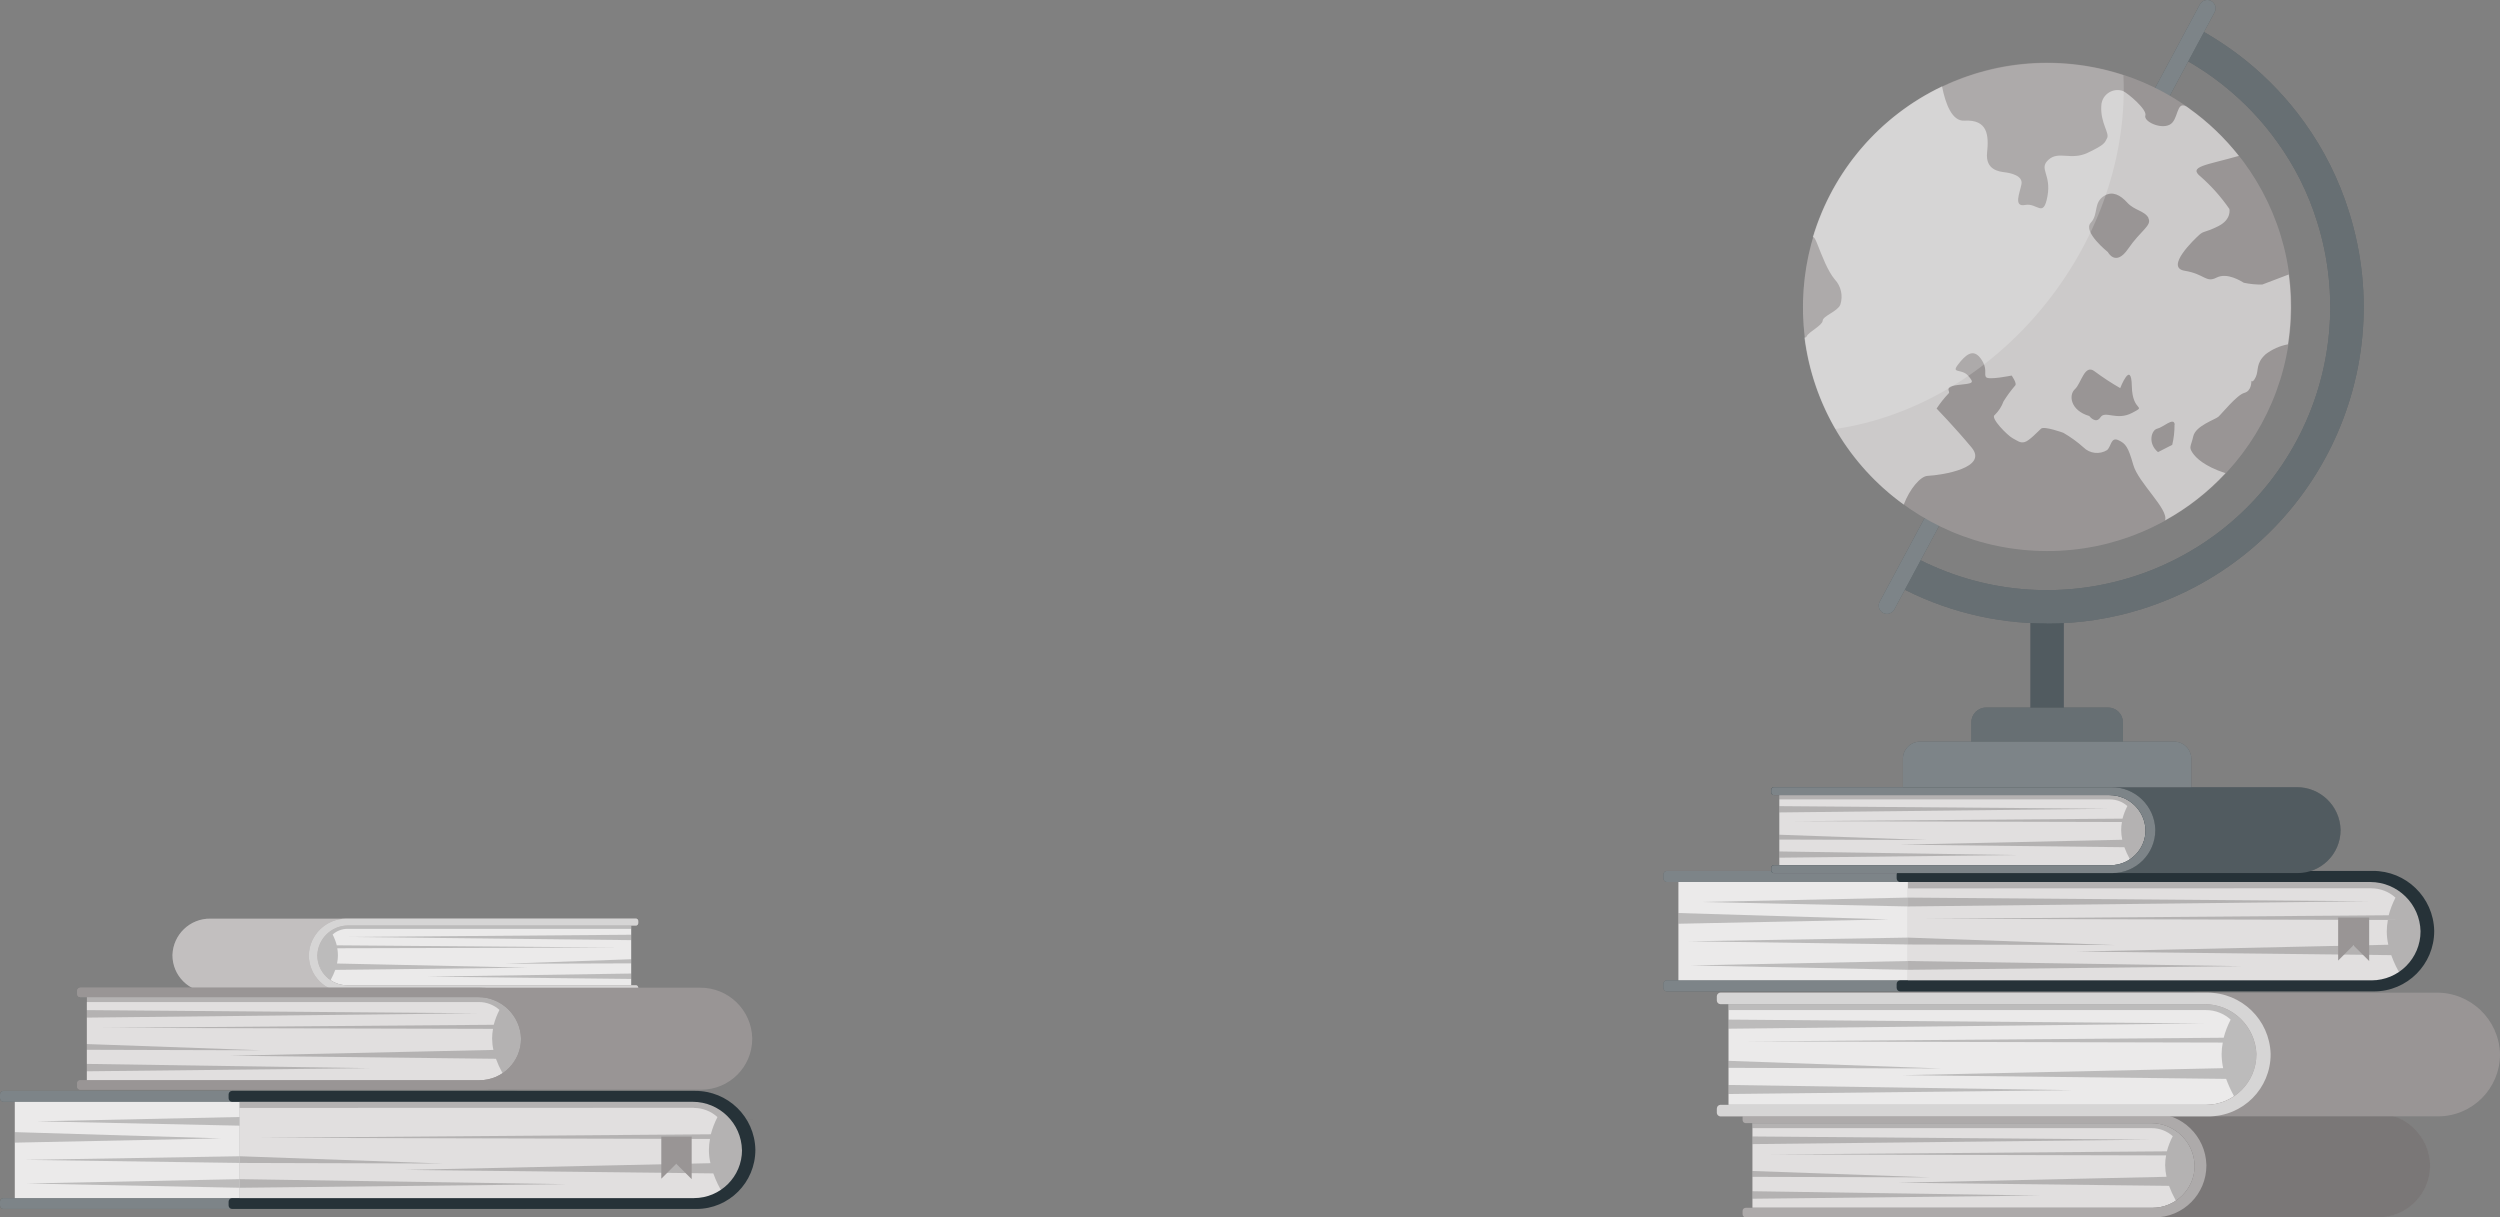 <?xml version="1.0" encoding="utf-8"?>
<svg viewBox="73.77 257.226 391.73 190.754" width="391.73px" height="190.754px" preserveAspectRatio="none" xmlns="http://www.w3.org/2000/svg"><rect x="73.77" y="257.226" width="391.73" height="190.754" fill="#808080" stroke="none"/><g id="freepik--Books--inject-80" transform="matrix(1, 0, 0, 1, 0, 7.105427357601002e-15)"><g id="freepik--freepik--Books--inject-2--inject-80"><polygon points="373.89 396.23 336.85 396.23 336.85 394.52 373.85 394.52 373.89 396.23" style="isolation:isolate; opacity:.2;"/><g><rect x="336.77" y="394.77" width="39.11" height="16.96" style="fill:#999595;"/><rect x="336.77" y="394.77" width="39.11" height="16.96" style="fill:#fff; isolation:isolate; opacity:.8;"/><polygon points="372.74 397.87 340.29 398.56 372.74 399.26 372.74 397.87" style="isolation:isolate; opacity:.2;"/><polygon points="372.74 404.14 338.38 404.72 372.74 405.22 372.74 404.14" style="isolation:isolate; opacity:.2;"/><polygon points="372.74 407.81 338.68 408.5 372.74 409.19 372.74 407.81" style="isolation:isolate; opacity:.2;"/><polygon points="336.78 400.29 369.72 401.29 336.78 401.97 336.78 400.29" style="isolation:isolate; opacity:.2;"/><path d="M424.04,403.16c0,4.24-3.44,7.68-7.68,7.68h-81.4c-.31,0-.56,.25-.56,.56h0v.61c0,.31,.25,.56,.56,.56h81.81c5.21,0,9.43-4.23,9.43-9.45v-.05c-.11-5.24-4.41-9.41-9.64-9.38h-81.59c-.31,0-.56,.25-.56,.56h0v.61c0,.31,.25,.57,.56,.57h81.16c4.3-.01,7.82,3.42,7.92,7.72Z" style="fill:#263238;"/><path d="M424.04,403.16c0,4.24-3.44,7.68-7.68,7.68h-81.4c-.31,0-.56,.25-.56,.56h0v.61c0,.31,.25,.56,.56,.56h81.81c5.21,0,9.43-4.23,9.43-9.45v-.05c-.11-5.24-4.41-9.41-9.64-9.38h-81.59c-.31,0-.56,.25-.56,.56h0v.61c0,.31,.25,.57,.56,.57h81.16c4.3-.01,7.82,3.42,7.92,7.72Z" style="fill:#fff; isolation:isolate; opacity:.4;"/><path d="M453.72,403.26h0c0,4.69-3.79,8.49-8.48,8.5h-72.52v-17h72.45c4.69-.03,8.51,3.75,8.54,8.43,0,.02,0,.04,0,.06Z" style="fill:#999595;"/><path d="M372.73,394.77v17h72.5c4.69,0,8.5-3.8,8.5-8.5s-3.8-8.5-8.5-8.5h-72.5Z" style="fill:#fff; isolation:isolate; opacity:.7;"/><polygon points="372.74 399.26 372.74 397.87 445 398.45 372.74 399.26" style="isolation:isolate; opacity:.2;"/><polygon points="372.74 405.22 372.74 404.14 405.18 405.31 372.74 405.22" style="isolation:isolate; opacity:.2;"/><polygon points="372.74 409.19 372.74 407.81 425.04 408.62 372.74 409.19" style="isolation:isolate; opacity:.2;"/><path d="M445.35,396.42c1.39,0,2.74,.52,3.77,1.46-.45,.88-.81,1.8-1.06,2.76l-72.45,.56,72.32,.18c-.11,.59-.17,1.19-.17,1.79,0,.7,.08,1.41,.24,2.09l-48.82,1.07,49.28,.56c.42,1.18,.97,2.31,1.64,3.37,3.86-2.67,4.82-7.97,2.15-11.82-1.58-2.29-4.19-3.65-6.97-3.66h-72.54v1.65l72.62-.02Z" style="isolation:isolate; opacity:.2;"/><path d="M453.05,403.16c0,4.24-3.44,7.68-7.68,7.68h-73.85c-.31,0-.56,.25-.56,.56h0v.61c0,.31,.25,.56,.56,.56h74.24c5.21,0,9.43-4.23,9.43-9.45v-.05c-.11-5.24-4.41-9.41-9.64-9.38h-74.03c-.31,0-.56,.25-.56,.56h0v.61c0,.31,.25,.57,.56,.57h73.66c4.28,.01,7.77,3.44,7.87,7.72Z" style="fill:#263238;"/><polygon points="445 401 445 407.81 442.53 405.35 440.14 407.74 440.14 401 445 401" style="fill:#999595;"/></g><rect x="348.37" y="432.62" width="91.05" height="14.66" style="fill:#999595;"/><rect x="348.37" y="432.62" width="91.05" height="14.66" style="fill:#fff; isolation:isolate; opacity:.7;"/><polygon points="348.37 436.5 348.37 435.3 410.71 435.8 348.37 436.5" style="isolation:isolate; opacity:.2;"/><polygon points="348.37 441.63 348.37 440.71 376.36 441.71 348.37 441.63" style="isolation:isolate; opacity:.2;"/><polygon points="348.37 445.06 348.37 443.88 393.49 444.56 348.37 445.06" style="isolation:isolate; opacity:.2;"/><path d="M419.07,432.59l1.29,10.95-1.54-1.69c-.52,2-1.5,3.85-2.86,5.4-.98-1.28-1.76-2.7-2.32-4.21l-42.52-.49,42.12-.93c-.13-.59-.2-1.2-.21-1.81,0-.52,.05-1.03,.15-1.54l-62.39-.15,62.51-.49c.22-.82,.53-1.62,.92-2.37-.89-.81-2.06-1.26-3.26-1.26h-62.58v-1.42h70.7Z" style="isolation:isolate; opacity:.2;"/><path d="M417.66,439.86c0,3.66-2.98,6.63-6.64,6.62h-63.71c-.27,0-.49,.22-.49,.49h0v.52c0,.27,.22,.49,.49,.49h99.11c4.5,0,8.14-3.65,8.13-8.15v-.05c-.11-4.52-3.82-8.12-8.34-8.07h-98.9c-.27,0-.49,.22-.49,.49v.52c0,.27,.22,.49,.49,.49h63.51c3.7,0,6.73,2.94,6.83,6.64Z" style="fill:#999595;"/><path d="M417.66,439.86c0,3.66-2.98,6.63-6.64,6.62h-63.71c-.27,0-.49,.22-.49,.49h0v.52c0,.27,.22,.49,.49,.49h99.11c4.5,0,8.14-3.65,8.13-8.15v-.05c-.11-4.52-3.82-8.12-8.34-8.07h-98.9c-.27,0-.49,.22-.49,.49v.52c0,.27,.22,.49,.49,.49h63.51c3.7,0,6.73,2.94,6.83,6.64Z" style="isolation:isolate; opacity:.2;"/><path d="M417.66,439.86c0,3.66-2.98,6.63-6.64,6.62h-63.71c-.27,0-.49,.22-.49,.49h0v.52c0,.27,.22,.49,.49,.49h64.05c4.49,0,8.13-3.64,8.13-8.13v-.07c-.11-4.52-3.82-8.12-8.34-8.07h-63.84c-.27,0-.49,.22-.49,.49v.52c0,.27,.22,.49,.49,.49h63.51c3.7,0,6.73,2.94,6.83,6.64Z" style="fill:#999595;"/><path d="M417.66,439.86c0,3.66-2.98,6.63-6.64,6.62h-63.71c-.27,0-.49,.22-.49,.49h0v.52c0,.27,.22,.49,.49,.49h64.05c4.49,0,8.13-3.64,8.13-8.13v-.07c-.11-4.52-3.82-8.12-8.34-8.07h-63.84c-.27,0-.49,.22-.49,.49v.52c0,.27,.22,.49,.49,.49h63.51c3.7,0,6.73,2.94,6.83,6.64Z" style="fill:#fff; isolation:isolate; opacity:.2;"/><rect x="344.62" y="413.79" width="108.72" height="17.5" style="fill:#999595;"/><rect x="344.62" y="413.79" width="108.72" height="17.5" style="fill:#fff; isolation:isolate; opacity:.8;"/><polygon points="344.62 418.42 344.62 416.99 419.05 417.59 344.62 418.42" style="isolation:isolate; opacity:.2;"/><polygon points="344.62 424.55 344.62 423.45 378.04 424.65 344.62 424.55" style="isolation:isolate; opacity:.2;"/><polygon points="344.62 428.65 344.62 427.23 398.5 428.05 344.62 428.65" style="isolation:isolate; opacity:.2;"/><path d="M429.03,413.79l1.58,13.04-1.84-1.98c-.63,2.39-1.8,4.59-3.42,6.45-1.17-1.52-2.1-3.22-2.76-5.02l-50.77-.58,50.3-1.1c-.15-.71-.23-1.44-.24-2.17,0-.62,.06-1.24,.18-1.84l-74.5-.18,74.64-.58c.26-.98,.63-1.94,1.1-2.84-1.07-.96-2.45-1.5-3.89-1.49h-74.77v-1.71h84.42Z" style="isolation:isolate; opacity:.2;"/><path d="M427.33,422.44c0,4.37-3.55,7.91-7.92,7.91h-76.04c-.32,0-.58,.27-.58,.59v.63c0,.32,.26,.58,.58,.58h112.42c5.37,0,9.72-4.36,9.71-9.73v-.06c-.16-5.4-4.62-9.67-10.02-9.59h-112.12c-.32,0-.58,.26-.58,.58h0v.63c0,.32,.26,.58,.58,.59h75.84c4.39,0,7.98,3.49,8.13,7.88Z" style="fill:#999595;"/><path d="M427.33,422.44c0,4.37-3.55,7.91-7.92,7.91h-76.04c-.32,0-.58,.27-.58,.59v.63c0,.32,.26,.58,.58,.58h76.48c5.37,0,9.72-4.36,9.71-9.73v-.06c-.16-5.36-4.57-9.62-9.93-9.59h-76.26c-.32,0-.58,.26-.58,.58h0v.63c0,.32,.26,.58,.58,.59h75.84c4.39,0,7.98,3.49,8.13,7.88Z" style="fill:#999595;"/><path d="M427.33,422.44c0,4.37-3.55,7.91-7.92,7.91h-76.04c-.32,0-.58,.27-.58,.59v.63c0,.32,.26,.58,.58,.58h76.48c5.37,0,9.72-4.36,9.71-9.73v-.06c-.16-5.36-4.57-9.62-9.93-9.59h-76.26c-.32,0-.58,.26-.58,.58h0v.63c0,.32,.26,.58,.58,.59h75.84c4.39,0,7.98,3.49,8.13,7.88Z" style="fill:#fff; isolation:isolate; opacity:.6;"/><g><rect x="352.58" y="381.32" width="75.39" height="12.14" style="fill:#999595;"/><rect x="352.58" y="381.32" width="75.39" height="12.14" style="fill:#fff; isolation:isolate; opacity:.7;"/><polygon points="352.58 384.53 352.58 383.54 404.2 383.95 352.58 384.53" style="isolation:isolate; opacity:.2;"/><polygon points="352.58 388.78 352.58 388.02 375.76 388.85 352.58 388.78" style="isolation:isolate; opacity:.2;"/><polygon points="352.58 391.62 352.58 390.64 389.94 391.21 352.58 391.62" style="isolation:isolate; opacity:.2;"/><path d="M411.12,381.32l1.09,9.05-1.28-1.38c-.43,1.65-1.25,3.19-2.37,4.47-.81-1.06-1.46-2.23-1.92-3.48l-35.21-.4,34.88-.77c-.11-.49-.16-1-.17-1.5,0-.43,.04-.86,.12-1.28l-51.67-.13,51.76-.4c.18-.68,.44-1.34,.76-1.97-.74-.67-1.7-1.03-2.7-1.04h-51.85v-1.19l58.54,.02Z" style="isolation:isolate; opacity:.2;"/><path d="M409.96,387.31c0,3.03-2.46,5.49-5.5,5.49h-52.75c-.22,0-.4,.18-.4,.4h0v.43c0,.22,.18,.4,.4,.4h82.07c3.72,0,6.73-3.01,6.74-6.72v-.06c-.09-3.74-3.17-6.72-6.91-6.68h-81.9c-.22,0-.4,.19-.4,.41v.43c0,.22,.18,.4,.4,.4h52.59c3.06,0,5.57,2.43,5.66,5.5Z" style="fill:#263238;"/><path d="M409.96,387.31c0,3.03-2.46,5.49-5.5,5.49h-52.75c-.22,0-.4,.18-.4,.4h0v.43c0,.22,.18,.4,.4,.4h82.07c3.72,0,6.73-3.01,6.74-6.72v-.06c-.09-3.74-3.17-6.72-6.91-6.68h-81.9c-.22,0-.4,.19-.4,.41v.43c0,.22,.18,.4,.4,.4h52.59c3.06,0,5.57,2.43,5.66,5.5Z" style="fill:#fff; isolation:isolate; opacity:.2;"/><path d="M409.96,387.31c0,3.03-2.46,5.49-5.5,5.49h-52.75c-.22,0-.4,.18-.4,.4h0v.43c0,.22,.18,.4,.4,.4h53.04c3.72,0,6.73-3.01,6.74-6.72v-.06c-.09-3.74-3.17-6.71-6.91-6.68h-52.87c-.22,0-.4,.19-.4,.41v.43c0,.22,.18,.4,.4,.4h52.59c3.06,0,5.57,2.43,5.66,5.5Z" style="fill:#263238;"/><path d="M409.96,387.31c0,3.03-2.46,5.49-5.5,5.49h-52.75c-.22,0-.4,.18-.4,.4h0v.43c0,.22,.18,.4,.4,.4h53.04c3.72,0,6.73-3.01,6.74-6.72v-.06c-.09-3.74-3.17-6.71-6.91-6.68h-52.87c-.22,0-.4,.19-.4,.41v.43c0,.22,.18,.4,.4,.4h52.59c3.06,0,5.57,2.43,5.66,5.5Z" style="fill:#fff; isolation:isolate; opacity:.4;"/></g></g><g id="freepik--freepik--Books--inject-2-2--inject-80"><polygon points="117.32 430.51 80.28 430.51 80.28 428.79 117.29 428.79 117.32 430.51" style="isolation:isolate; opacity:.2;"/><polygon points="117.33 433.42 117.33 431.99 191.77 432.59 117.33 433.42" style="isolation:isolate; opacity:.2;"/><g><rect x="76.09" y="429.21" width="38.32" height="16.62" style="fill:#999595;"/><rect x="76.09" y="429.21" width="38.32" height="16.62" style="fill:#fff; isolation:isolate; opacity:.8;"/><polygon points="111.34 432.25 79.54 432.93 111.34 433.61 111.34 432.25" style="isolation:isolate; opacity:.2;"/><polygon points="111.34 438.4 77.66 438.97 111.34 439.45 111.34 438.4" style="isolation:isolate; opacity:.2;"/><polygon points="111.34 441.99 77.96 442.67 111.34 443.34 111.34 441.99" style="isolation:isolate; opacity:.2;"/><polygon points="76.1 434.62 108.38 435.6 76.1 436.27 76.1 434.62" style="isolation:isolate; opacity:.2;"/><path d="M161.61,437.43c0,4.16-3.37,7.52-7.53,7.53H74.32c-.3,0-.55,.25-.55,.55h0v.6c0,.31,.25,.55,.55,.55h80.17c5.11,0,9.24-4.15,9.24-9.26v-.05c-.11-5.13-4.32-9.22-9.45-9.19H74.32c-.3,0-.55,.25-.55,.55h0v.6c0,.31,.25,.56,.55,.56h79.53c4.21-.01,7.66,3.35,7.76,7.56Z" style="fill:#263238;"/><path d="M161.61,437.43c0,4.16-3.37,7.52-7.53,7.53H74.32c-.3,0-.55,.25-.55,.55h0v.6c0,.31,.25,.55,.55,.55h80.17c5.11,0,9.24-4.15,9.24-9.26v-.05c-.11-5.13-4.32-9.22-9.45-9.19H74.32c-.3,0-.55,.25-.55,.55h0v.6c0,.31,.25,.56,.55,.56h79.53c4.21-.01,7.66,3.35,7.76,7.56Z" style="fill:#fff; isolation:isolate; opacity:.4;"/><path d="M190.69,437.53h0c0,4.59-3.72,8.32-8.31,8.33H111.32v-16.65h71c4.59-.03,8.34,3.67,8.37,8.27,0,.02,0,.04,0,.06Z" style="fill:#999595;"/><path d="M111.32,429.21v16.65h71.04c4.6,0,8.33-3.73,8.33-8.33s-3.73-8.33-8.33-8.33H111.32Z" style="fill:#fff; isolation:isolate; opacity:.7;"/><polygon points="111.34 439.45 111.34 438.4 143.12 439.54 111.34 439.45" style="isolation:isolate; opacity:.2;"/><polygon points="111.34 443.34 111.34 441.99 162.59 442.78 111.34 443.34" style="isolation:isolate; opacity:.2;"/><path d="M182.49,430.83c1.37,0,2.68,.51,3.7,1.43-.44,.86-.79,1.77-1.04,2.7l-71,.55,70.87,.18c-.11,.58-.17,1.16-.17,1.75,0,.69,.08,1.38,.24,2.05l-47.84,1.05,48.29,.55c.41,1.16,.95,2.26,1.6,3.3,3.78-2.62,4.72-7.81,2.1-11.59-1.55-2.24-4.1-3.58-6.83-3.59H111.32v1.62l71.17-.02Z" style="isolation:isolate; opacity:.2;"/><path d="M190.04,437.43c0,4.16-3.37,7.52-7.53,7.53H110.14c-.3,0-.55,.25-.55,.55h0v.6c0,.31,.25,.55,.55,.55h72.75c5.11,0,9.24-4.15,9.24-9.26v-.05c-.11-5.13-4.32-9.22-9.45-9.19H110.14c-.3,0-.55,.25-.55,.55h0v.6c0,.31,.25,.56,.55,.56h72.18c4.2,.01,7.62,3.37,7.71,7.56Z" style="fill:#263238;"/><polygon points="182.15 435.32 182.15 441.99 179.73 439.58 177.39 441.92 177.39 435.32 182.15 435.32" style="fill:#999595;"/></g><g><rect x="108.02" y="401.78" width="64.65" height="10.41" style="fill:#999595;"/><rect x="108.02" y="401.78" width="64.65" height="10.41" style="fill:#fff; isolation:isolate; opacity:.8;"/><polygon points="172.67 404.54 172.67 403.69 128.41 404.04 172.67 404.54" style="isolation:isolate; opacity:.2;"/><polygon points="172.67 408.18 172.67 407.53 152.8 408.24 172.67 408.18" style="isolation:isolate; opacity:.2;"/><polygon points="172.67 410.62 172.67 409.77 140.63 410.26 172.67 410.62" style="isolation:isolate; opacity:.2;"/><path d="M122.47,401.78l-.94,7.75,1.1-1.18c.37,1.42,1.07,2.73,2.03,3.84,.7-.91,1.25-1.91,1.64-2.99l30.19-.35-29.91-.65c.09-.42,.14-.85,.14-1.29,0-.37-.04-.73-.1-1.1l44.3-.11-44.38-.35c-.15-.58-.37-1.15-.65-1.69,.63-.57,1.46-.89,2.31-.89h44.46v-1.02h-50.2Z" style="isolation:isolate; opacity:.2;"/><path d="M123.49,406.92c0,2.6,2.11,4.7,4.71,4.7h45.22c.19,0,.35,.16,.35,.35v.37c0,.19-.15,.35-.35,.35H106.57c-3.19,0-5.78-2.59-5.78-5.79v-.03c.1-3.21,2.75-5.75,5.96-5.7h66.67c.19,0,.35,.15,.35,.35h0v.37c0,.19-.15,.35-.35,.35h-45.1c-2.61,0-4.75,2.08-4.83,4.68Z" style="fill:#999595;"/><path d="M123.49,406.92c0,2.6,2.11,4.7,4.71,4.7h45.22c.19,0,.35,.16,.35,.35v.37c0,.19-.15,.35-.35,.35H106.57c-3.19,0-5.78-2.59-5.78-5.79v-.03c.1-3.21,2.75-5.75,5.96-5.7h66.67c.19,0,.35,.15,.35,.35h0v.37c0,.19-.15,.35-.35,.35h-45.1c-2.61,0-4.75,2.08-4.83,4.68Z" style="fill:#fff; isolation:isolate; opacity:.4;"/><path d="M123.49,406.92c0,2.6,2.11,4.7,4.71,4.7h45.22c.19,0,.35,.16,.35,.35v.37c0,.19-.15,.35-.35,.35h-45.48c-3.19,0-5.78-2.59-5.78-5.79v-.03c.1-3.19,2.72-5.72,5.91-5.7h45.35c.19,0,.35,.15,.35,.35h0v.37c0,.19-.15,.35-.35,.35h-45.1c-2.61,0-4.75,2.08-4.83,4.68Z" style="fill:#999595;"/><path d="M123.49,406.92c0,2.6,2.11,4.7,4.71,4.7h45.22c.19,0,.35,.16,.35,.35v.37c0,.19-.15,.35-.35,.35h-45.48c-3.19,0-5.78-2.59-5.78-5.79v-.03c.1-3.19,2.72-5.72,5.91-5.7h45.35c.19,0,.35,.15,.35,.35h0v.37c0,.19-.15,.35-.35,.35h-45.1c-2.61,0-4.75,2.08-4.83,4.68Z" style="fill:#fff; isolation:isolate; opacity:.6;"/></g><g><rect x="87.38" y="412.87" width="89.39" height="14.39" style="fill:#999595;"/><rect x="87.38" y="412.87" width="89.39" height="14.39" style="fill:#fff; isolation:isolate; opacity:.7;"/><polygon points="87.37 416.68 87.37 415.5 148.58 416 87.37 416.68" style="isolation:isolate; opacity:.2;"/><polygon points="87.37 421.72 87.37 420.82 114.85 421.8 87.37 421.72" style="isolation:isolate; opacity:.2;"/><polygon points="87.37 425.09 87.37 423.93 131.67 424.6 87.37 425.09" style="isolation:isolate; opacity:.2;"/><path d="M156.78,412.87l1.3,10.73-1.52-1.64c-.52,1.96-1.48,3.78-2.81,5.3-.96-1.25-1.73-2.65-2.27-4.13l-41.75-.48,41.35-.91c-.13-.59-.19-1.18-.2-1.78,0-.51,.05-1.02,.14-1.52l-61.26-.16,61.37-.48c.22-.81,.52-1.59,.9-2.33-.88-.79-2.02-1.23-3.2-1.23h-61.48v-1.41l69.41,.02Z" style="isolation:isolate; opacity:.2;"/><path d="M155.41,419.98c0,3.6-2.92,6.51-6.52,6.51h-62.55c-.26,0-.48,.21-.48,.48h0v.52c0,.26,.21,.48,.48,.48h97.31c4.41,0,7.98-3.56,7.99-7.97v-.08c-.1-4.44-3.75-7.97-8.19-7.93H86.34c-.26,0-.48,.22-.48,.48v.52c0,.26,.21,.48,.48,.48h62.36c3.63,0,6.61,2.89,6.71,6.52Z" style="fill:#999595;"/><path d="M155.41,419.98c0,3.6-2.92,6.51-6.52,6.51h-62.55c-.26,0-.48,.21-.48,.48h0v.52c0,.26,.21,.48,.48,.48h62.89c4.41,0,7.98-3.56,7.99-7.97,0-.03,0-.05,0-.08-.11-4.43-3.76-7.96-8.19-7.93h-62.68c-.26,0-.48,.22-.48,.48v.52c0,.26,.21,.48,.48,.48h62.36c3.63,0,6.61,2.89,6.71,6.52Z" style="fill:#999595;"/></g></g><g id="freepik--freepik--Globe--inject-2--inject-80"><rect x="391.92" y="352.15" width="5.23" height="17.21" style="fill:#263238;"/><g style="opacity:.2;"><rect x="391.92" y="352.15" width="5.23" height="17.21" style="fill:#fff;"/></g><path d="M394.47,354.92c-8.14,0-16.16-2.01-23.33-5.86l2.48-4.61c21.61,11.55,48.49,3.39,60.04-18.22,5.62-10.52,6.77-22.86,3.19-34.24-1.4-4.51-3.53-8.76-6.3-12.58-3.96-5.5-9.12-10.02-15.09-13.22l2.47-4.61c2.75,1.48,5.36,3.21,7.8,5.17,3.44,2.78,6.49,6,9.07,9.59,3.09,4.28,5.47,9.03,7.04,14.07,8.24,26.13-6.26,53.99-32.39,62.23-4.84,1.53-9.89,2.3-14.97,2.3v-.02Z" style="fill:#263238;"/><g style="opacity:.3;"><path d="M394.47,354.92c-8.14,0-16.16-2.01-23.33-5.86l2.48-4.61c21.61,11.55,48.49,3.39,60.04-18.22,5.62-10.52,6.77-22.86,3.19-34.24-1.4-4.51-3.53-8.76-6.3-12.58-3.96-5.5-9.12-10.02-15.09-13.22l2.47-4.61c2.75,1.48,5.36,3.21,7.8,5.17,3.44,2.78,6.49,6,9.07,9.59,3.09,4.28,5.47,9.03,7.04,14.07,8.24,26.13-6.26,53.99-32.39,62.23-4.84,1.53-9.89,2.3-14.97,2.3v-.02Z" style="fill:#fff;"/></g><path d="M369.45,353.42c-.22,0-.43-.05-.62-.16-.62-.34-.86-1.11-.53-1.74l50.17-93.6c.34-.64,1.13-.88,1.77-.54,.64,.34,.88,1.13,.54,1.77h0l-50.18,93.56c-.22,.43-.67,.7-1.15,.71Z" style="fill:#263238;"/><g style="opacity:.4;"><path d="M369.45,353.42c-.22,0-.43-.05-.62-.16-.62-.34-.86-1.11-.53-1.74l50.17-93.6c.34-.64,1.13-.88,1.77-.54,.64,.34,.88,1.13,.54,1.77h0l-50.18,93.56c-.22,.43-.67,.7-1.15,.71Z" style="fill:#fff;"/></g><path d="M384.97,368.09h19.13c1.28,0,2.32,1.04,2.32,2.32h0v4.27h-23.76v-4.27c0-1.28,1.03-2.31,2.31-2.32Z" style="fill:#263238;"/><path d="M396.5,267.1c21.1,1.08,37.34,19.07,36.25,40.17-1.08,21.1-19.07,37.34-40.17,36.25-21.1-1.08-37.34-19.07-36.25-40.17h0c1.08-21.11,19.07-37.34,40.17-36.25Z" style="fill:#999595;"/><path d="M416.83,274.23c-.06-.03-.11-.06-.17-.1-.11-.09-.22-.17-.35-.24-1.59-.87-1.14,2.21-2.62,2.9-1.47,.7-4.07-.56-3.76-1.47,.31-.91-2.67-3.43-3.49-3.83-1.33-.48-2.79,.21-3.27,1.54-.1,.28-.15,.57-.15,.87-.12,2.62,1.32,4.17,.92,4.96-.4,.79-.39,1.04-3.03,2.3s-4.55-.35-6.15,1.09,.47,2.24-.17,5.73c-.64,3.49-1.58,.99-3.49,1.36-1.91,.37-.82-1.93-.58-3.27,.24-1.34-1.74-1.74-2.62-1.85s-3.05-.37-2.77-3.07c.28-2.7,.14-5.23-3.57-5.02-1.91,.12-2.95-2.62-3.49-5.37-9.78,4.66-17.14,13.24-20.25,23.62,.2-.04,.37,.24,.65,.93,.87,2.18,1.68,4.36,2.79,5.69,1,1.07,1.33,2.59,.87,3.98-.46,1.07-2.71,1.74-2.76,2.49-.04,.74-2.15,1.74-2.49,2.42-.06,.16-.21,.25-.37,.24,1.33,10.5,6.97,19.98,15.56,26.16,.95-2.48,2.62-4.44,3.73-4.5,2.34-.12,9.55-1.26,6.9-4.45-2.65-3.18-5.48-6.1-5.48-6.1,.55-.84,1.18-1.63,1.87-2.36,.43-.27-.96-1.06,1.47-1.33,2.43-.26,2.62-.28,1.6-1.45-1.02-1.17-2.7-.28-1.59-1.74,1.12-1.46,2.34-2.62,3.54-.99,1.2,1.62,.47,2.49,.87,2.96,.4,.48,4-.26,4-.26,0,0,.93,1.3,.53,1.59-.66,.77-1.26,1.59-1.8,2.45-.29,.81-.77,1.55-1.39,2.15-.73,.43,2.01,3.21,2.83,3.64,.82,.43,1.16,.78,1.87,.59,.71-.18,2.08-1.66,2.57-2.1,.5-.44,3.49,.65,3.49,.65,1.12,.65,2.18,1.41,3.15,2.28,.99,.99,2.54,1.16,3.72,.42,.62-.56,.58-2.08,1.74-1.55s1.55,1.06,2.35,3.88c.8,2.82,5.57,6.95,4.98,8.69,3.53-1.94,6.72-4.44,9.46-7.39-3.37-1.12-4.63-2.42-5.14-3.17-.65-.97-.27-.98,.1-2.62,.37-1.64,3.44-2.62,3.94-3.06,.5-.44,2.89-3.43,4.07-3.74s1.09-1.88,1.09-1.88c0,0,.22,.41,.7-.63s-.04-2.1,1.54-3.54c1.02-.78,2.22-1.32,3.49-1.55,.21-1.31,.34-2.64,.41-3.97,.12-2.33,.03-4.66-.28-6.98l-4.15,1.58c-.97,.02-1.94-.08-2.89-.28-.45-.26-2.62-1.66-4.29-.8-1.67,.85-1.84-.57-4.98-1.08-3.14-.51,1.54-4.95,2.28-5.62s.87-.31,2.99-1.37,1.74-2.69,1.74-2.69c-1.28-1.86-2.79-3.56-4.49-5.06-2.06-1.62,.87-1.79,5.97-3.26-2.23-2.83-4.86-5.34-7.8-7.43Zm-13.95,48.4c-.73,1.11-1.74-.22-1.74-.22-2.97-.87-3.26-3.29-2.25-4.2,1.01-.92,1.51-4.04,3.1-2.79,1.28,.95,2.62,1.83,4,2.62,0,0,1.74-4.5,1.82-.31,.08,4.19,2.46,2.91,.05,4.19-2.41,1.28-4.23-.42-4.96,.69l-.02,.03Zm11.62,1.13c.01,1.07-.11,2.14-.36,3.17l-2.23,1.14c-1.67-1.39-1.02-3.49-.11-3.68,.91-.19,2.6-1.87,2.73-.66l-.03,.03Zm-4.09-32.33c.58,1.14-1.19,1.88-3.17,4.77-1.97,2.89-3.18,.53-3.18,.53,0,0-3.99-3.19-2.69-4.59,1.3-1.4,.32-3.24,2.24-4.3,1.19-.66,2.38-.09,3.49,1.14,1.11,1.23,2.76,1.28,3.33,2.42l-.02,.03Z" style="fill:#fff; isolation:isolate; opacity:.5;"/><path d="M406.49,269c.55,11.51-3.14,23.94-11.23,34.61-8.96,11.82-21.44,19.02-33.89,20.83-10.53-18.33-4.2-41.73,14.13-52.26,9.41-5.4,20.67-6.56,30.99-3.18Z" style="fill:#fff; isolation:isolate; opacity:.2;"/><g style="opacity:.3;"><path d="M384.97,368.09h19.13c1.28,0,2.32,1.04,2.32,2.32h0v4.27h-23.76v-4.27c0-1.28,1.03-2.31,2.31-2.32Z" style="fill:#fff;"/></g><path d="M374.65,373.43h39.78c1.49,0,2.7,1.21,2.7,2.7h0v4.44h-45.19v-4.44c0-1.49,1.21-2.7,2.7-2.7Z" style="fill:#263238;"/><g style="opacity:.4;"><path d="M374.65,373.43h39.78c1.49,0,2.7,1.21,2.7,2.7h0v4.44h-45.19v-4.44c0-1.49,1.21-2.7,2.7-2.7Z" style="fill:#fff;"/></g></g></g></svg>